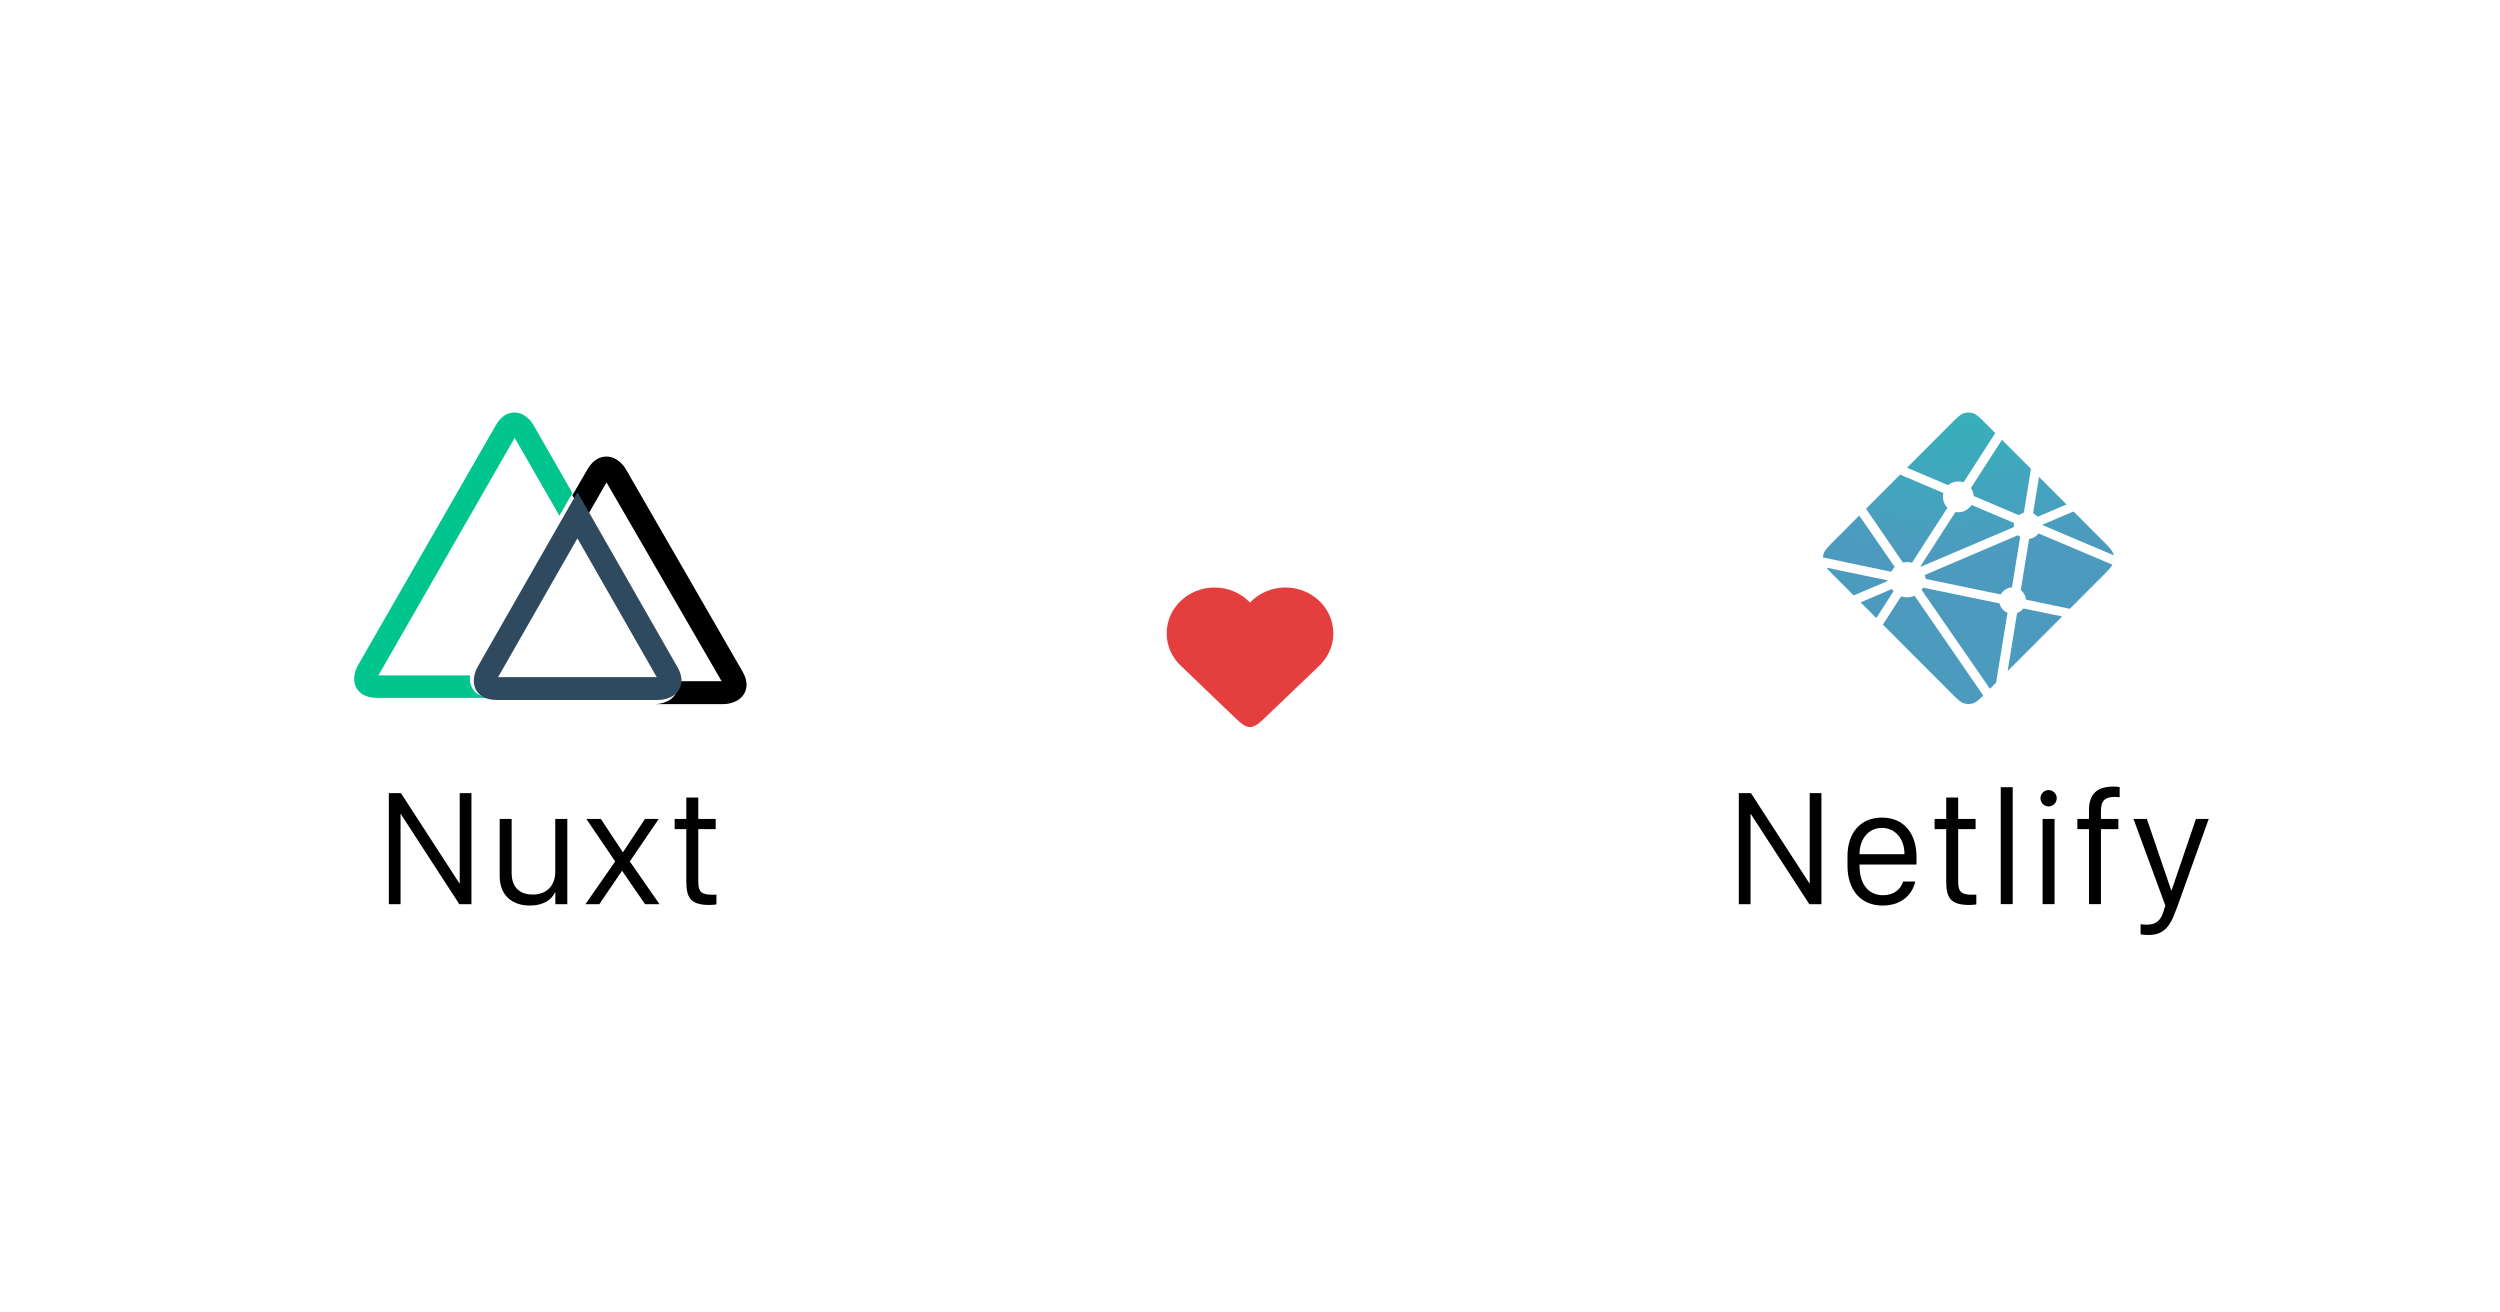 <svg height="630" viewBox="0 0 1200 630" width="1200" xmlns="http://www.w3.org/2000/svg" xmlns:xlink="http://www.w3.org/1999/xlink"><radialGradient id="a" cx="50%" cy="-50%" gradientTransform="matrix(0 .997 -1 0 0 -.999)" r="100.267%"><stop offset="0" stop-color="#20c6b7"/><stop offset="1" stop-color="#4d9abf"/></radialGradient><g fill="none" fill-rule="evenodd"><path d="m0 0h1200v630h-1200z" fill="#fff"/><path d="m101.151 48.563-.051-.022c-.029-.011-.058-.022-.084-.047-.085-.091-.122-.217-.102-.339l2.817-17.249 13.21 13.234-13.738 5.854c-.038.015-.079.023-.12.022h-.055c-.018-.011-.036-.026-.073-.062-.511-.57-1.123-1.041-1.804-1.391zm19.16-1.051 14.124 14.146c2.933 2.942 4.402 4.409 4.938 6.11.08.252.146.504.197.763l-33.755-14.318c-.018-.008-.036-.015-.055-.022-.135-.055-.292-.117-.292-.255 0-.139.16-.204.295-.259l.044-.018zm18.683 25.559c-.729 1.372-2.15 2.796-4.555 5.208l-15.924 15.946-20.596-4.296-.109-.022c-.182-.029-.375-.062-.375-.226-.158-1.72-1.023-3.297-2.387-4.354-.084-.084-.062-.215-.036-.336 0-.018 0-.036.007-.051l3.874-23.818.015-.08c.022-.182.055-.394.219-.394 1.677-.209 3.2-1.083 4.227-2.427.033-.036.055-.077.098-.099.117-.055.255 0 .375.051l35.165 14.898zm-24.142 24.822-26.186 26.227 4.482-27.592.007-.036c.004-.036.011-.073.022-.106.036-.088.131-.124.222-.161l.044-.018c.981-.419 1.849-1.066 2.533-1.887.087-.102.193-.201.328-.219.035-.006.071-.006.106 0l18.439 3.796zm-31.728 31.778-2.952 2.956-32.632-47.235c-.012-.017-.024-.034-.036-.051-.051-.069-.106-.139-.095-.219 0-.058.04-.109.08-.153l.036-.047c.098-.146.182-.292.273-.449l.073-.128.011-.011c.051-.088.098-.172.186-.219.077-.036.182-.022.266-.004l36.152 7.467c.101.016.196.057.277.12.047.047.058.099.069.157.511 1.937 1.897 3.524 3.746 4.288.102.051.058.164.011.285-.024.053-.042.108-.055.164-.456 2.774-4.362 26.636-5.411 33.077zm-6.166 6.172c-2.175 2.157-3.458 3.299-4.908 3.759-1.43.453-2.965.453-4.395 0-1.698-.54-3.167-2.007-6.1-4.949l-32.771-32.822 8.56-13.296c.04-.066.08-.124.146-.172.091-.066.222-.036.332 0 1.965.594 4.074.487 5.969-.303.098-.036.197-.062.273.007.038.035.072.074.102.117l32.792 47.662zm-51.333-37.176-7.518-7.529 14.846-6.343c.038-.017.079-.025.12-.026.124 0 .197.124.262.237.149.23.307.454.474.672l.047.058c.044.062.015.124-.029.182l-8.199 12.748zm-10.845-10.862-9.511-9.526c-1.618-1.62-2.791-2.796-3.608-3.807l28.919 6.007c.036.007.073.013.109.018.179.029.375.062.375.23 0 .182-.215.266-.397.336l-.084.036zm-14.78-18.23c.033-.614.143-1.221.328-1.807.539-1.701 2.004-3.168 4.941-6.11l12.171-12.19c5.604 8.146 11.223 16.281 16.857 24.406.098.131.208.277.095.387-.532.588-1.064 1.23-1.439 1.927-.041.09-.103.167-.182.226-.047.029-.098.018-.153.007h-.007l-32.61-6.851zm20.698-23.369 16.358-16.391c1.541.675 7.142 3.044 12.146 5.161 3.79 1.606 7.244 3.066 8.33 3.54.109.044.208.088.255.197.029.066.015.15 0 .219-.526 2.403.19 4.911 1.906 6.672.109.109 0 .266-.095.401l-.051.077-16.617 25.778c-.044.073-.084.135-.157.182-.087.055-.211.029-.313.004-.646-.17-1.311-.26-1.979-.27-.598 0-1.246.109-1.902.23h-.004c-.073.011-.138.026-.197-.018-.064-.053-.12-.116-.164-.186l-17.52-25.595zm19.67-19.701 21.186-21.219c2.933-2.938 4.402-4.409 6.1-4.945 1.43-.453 2.965-.453 4.395 0 1.698.537 3.167 2.007 6.1 4.945l4.591 4.599-15.068 23.373c-.037.068-.088.128-.149.175-.091.062-.219.036-.328 0-2.412-.733-5.029-.228-6.997 1.35-.098.102-.244.044-.368-.011-1.968-.858-17.273-7.336-19.463-8.267zm45.572-13.416 13.913 13.935-3.352 20.796v.055c-.003.047-.013.094-.029.139-.036.073-.109.088-.182.109-.717.217-1.392.554-1.997.996-.026.019-.05.039-.073.062-.04.044-.08.084-.146.091-.053.001-.107-.007-.157-.026l-21.201-9.022-.04-.018c-.135-.055-.295-.12-.295-.259-.125-1.183-.51-2.324-1.13-3.339-.102-.168-.215-.343-.128-.515zm-14.328 31.409 19.874 8.431c.109.051.23.099.277.212.019.068.019.14 0 .208-.058.292-.109.624-.109.96v.558c0 .139-.142.197-.273.252l-.04.015c-3.148 1.347-44.202 18.88-44.264 18.88-.062 0-.128 0-.189-.062-.109-.109 0-.263.098-.401.017-.024.034-.048.051-.073l16.332-25.329.029-.044c.095-.153.204-.325.379-.325l.164.026c.372.051.7.099 1.031.099 2.478 0 4.774-1.208 6.158-3.274.033-.055.075-.104.124-.146.098-.073.244-.036.357.015zm-22.761 33.523 44.749-19.114s.066 0 .128.062c.244.245.452.409.652.562l.098.062c.091.051.182.109.189.204 0 .036 0 .058-.007.091l-3.834 23.584-.015.095c-.026.182-.051.391-.222.391-2.075.14-3.947 1.297-5.003 3.091l-.018.029c-.051.084-.098.164-.182.208-.077.036-.175.022-.255.004l-35.686-7.372c-.036-.007-.554-1.894-.594-1.898z" fill="url(#a)" fill-rule="nonzero" transform="translate(875 198)"/><path d="m80 21.995c0 6.456-2.91 12.266-7.54 16.291h.04l-25 23.929c-2.5 2.393-5 4.786-7.5 4.786s-5-2.393-7.5-4.786l-24.96-23.929c-4.63-4.025-7.54-9.83-7.54-16.291 0-12.146 10.29-21.995 22.98-21.995 6.745 0 12.815 2.785 17.02 7.217 4.205-4.432 10.27-7.217 17.02-7.217 12.69 0 22.98 9.849 22.98 21.995z" fill="#e53e3e" fill-rule="nonzero" transform="translate(560 282)"/><g transform="translate(170 198)"><path d="m.667 116.872h44.399c.254-1.686.797-3.316 1.605-4.818l41.64-73.281-21.661-38.109zm143.705 0h20.663l-54.242-95.43-9.784 17.331 41.562 73.281c.886 1.484 1.496 3.116 1.8 4.818zm-49.741-66.975-38.059 66.975h76.099z" fill-rule="nonzero" transform="translate(11.079 11.079)"/><path d="m56.68 132.348c-.138-.242-.261-.492-.369-.749-.744-1.705-.973-3.587-.66-5.418h-44.014l65.41-114.017 21.474 37.391 6.227-10.914-18.719-32.664c-.524-.941-3.686-5.976-9.136-5.976-2.464 0-5.994 1.057-8.865 6.052l-66.263 115.401c-.563.999-3.298 6.245-.582 10.894 1.241 2.114 3.88 4.631 9.699 4.631h55.498c-5.781 0-8.458-2.479-9.699-4.631z" fill="#00c58e"/><path d="m186.321 124.174-55.847-96.854c-.577-1.018-3.8-6.17-9.411-6.17-2.527 0-6.148 1.058-9.092 6.15l-7.222 12.457 6.426 11.125 9.948-17.334 55.251 95.443h-21.01c.269 1.578.118 3.197-.438 4.701-.117.332-.264.653-.438.96l-.179.353c-2.825 4.74-8.933 4.994-10.127 4.994h32.868c1.214 0 7.302-.255 10.127-4.994 1.253-2.154 2.149-5.778-.856-10.831z" fill="#000"/><path d="m155.956 133.018.176-.351c.172-.305.316-.624.431-.955.547-1.495.696-3.106.431-4.676-.305-1.693-.916-3.316-1.802-4.793l-41.672-72.904-6.367-11.066-6.328 11.066-41.653 72.904c-.809 1.494-1.352 3.115-1.607 4.793-.335 1.851-.124 3.759.607 5.494.108.261.233.514.372.76 1.254 2.143 3.918 4.695 9.796 4.695h77.584c1.234 0 7.249-.253 10.031-4.968zm-48.804-72.612 38.087 66.631h-76.154z" fill="#2f495e" fill-rule="nonzero"/></g><g fill="#000" fill-rule="nonzero"><path d="m840.266 434h-5.625v-53.281h5.82l28.047 43.281h.156v-43.281h5.625v53.281h-5.82l-28.086-43.281h-.117zm63.365.664c-10.508 0-16.836-7.5-16.836-19.062v-4.688c0-10.82 5.938-18.477 16.562-18.477 10.469 0 16.562 7.578 16.562 18.945v3.594h-27.344v.82c0 8.32 4.141 13.906 11.25 13.906 5.156 0 8.398-2.656 9.688-6.562h5.82c-1.523 6.562-6.836 11.523-15.703 11.523zm-11.055-24.648h21.562v-.117c0-7.109-4.297-12.5-10.781-12.5-6.562 0-10.781 5.43-10.781 12.5zm41.607-16.914v-10.273h5.742v10.273h8.359v4.883h-8.359v25.195c0 5.039 1.641 6.289 6.836 6.289.703 0 1.289 0 1.875-.078v4.727c-.586.117-1.953.273-3.32.273-9.336 0-11.133-3.672-11.133-11.562v-24.844h-5.586v-4.883zm26.177 40.898v-56.133h5.742v56.133zm20.083 0v-40.898h5.742v40.898zm-1.016-50.859c0-2.148 1.758-3.906 3.867-3.906 2.188 0 3.945 1.758 3.945 3.906 0 2.188-1.758 3.945-3.945 3.945-2.109 0-3.867-1.758-3.867-3.945zm23.286 50.859v-36.016h-5.586v-4.883h5.586v-4.258c0-7.734 3.828-11.289 11.875-11.289 1.211 0 2.148.117 2.852.234v4.883c-.625-.078-1.211-.156-2.188-.156-4.57 0-6.797 1.523-6.797 6.719v3.867h8.359v4.883h-8.359v36.016zm57.466-40.898-14.766 41.289-1.172 3.047c-2.148 5.898-4.883 11.367-12.852 11.367-1.367 0-2.891-.156-3.906-.312v-4.883c.664.117 2.109.234 3.008.234 4.805 0 6.875-2.461 8.086-6.68l.781-2.5-15.273-41.562h6.406l11.68 34.219h.195l11.68-34.219z"/><path d="m192.266 434h-5.625v-53.281h5.82l28.047 43.281h.156v-43.281h5.625v53.281h-5.82l-28.086-43.281h-.117zm80.044-40.898v40.898h-5.742v-5.586h-.234c-1.445 3.32-5.352 6.25-11.992 6.25-8.438 0-14.492-4.805-14.492-14.141v-27.422h5.742v25.781c0 7.734 4.492 10.508 10.273 10.508 6.406 0 10.664-4.219 10.664-10.938v-25.352zm37.31 40.898-11.016-16.016h-.039l-10.898 16.016h-6.641l14.258-20.508-13.828-20.391h6.953l10.586 16.016 10.586-16.016h6.602l-13.867 20.391 14.258 20.508zm19.81-40.898v-10.273h5.742v10.273h8.359v4.883h-8.359v25.195c0 5.039 1.641 6.289 6.836 6.289.703 0 1.289 0 1.875-.078v4.727c-.586.117-1.953.273-3.32.273-9.336 0-11.133-3.672-11.133-11.562v-24.844h-5.586v-4.883z"/></g></g></svg>